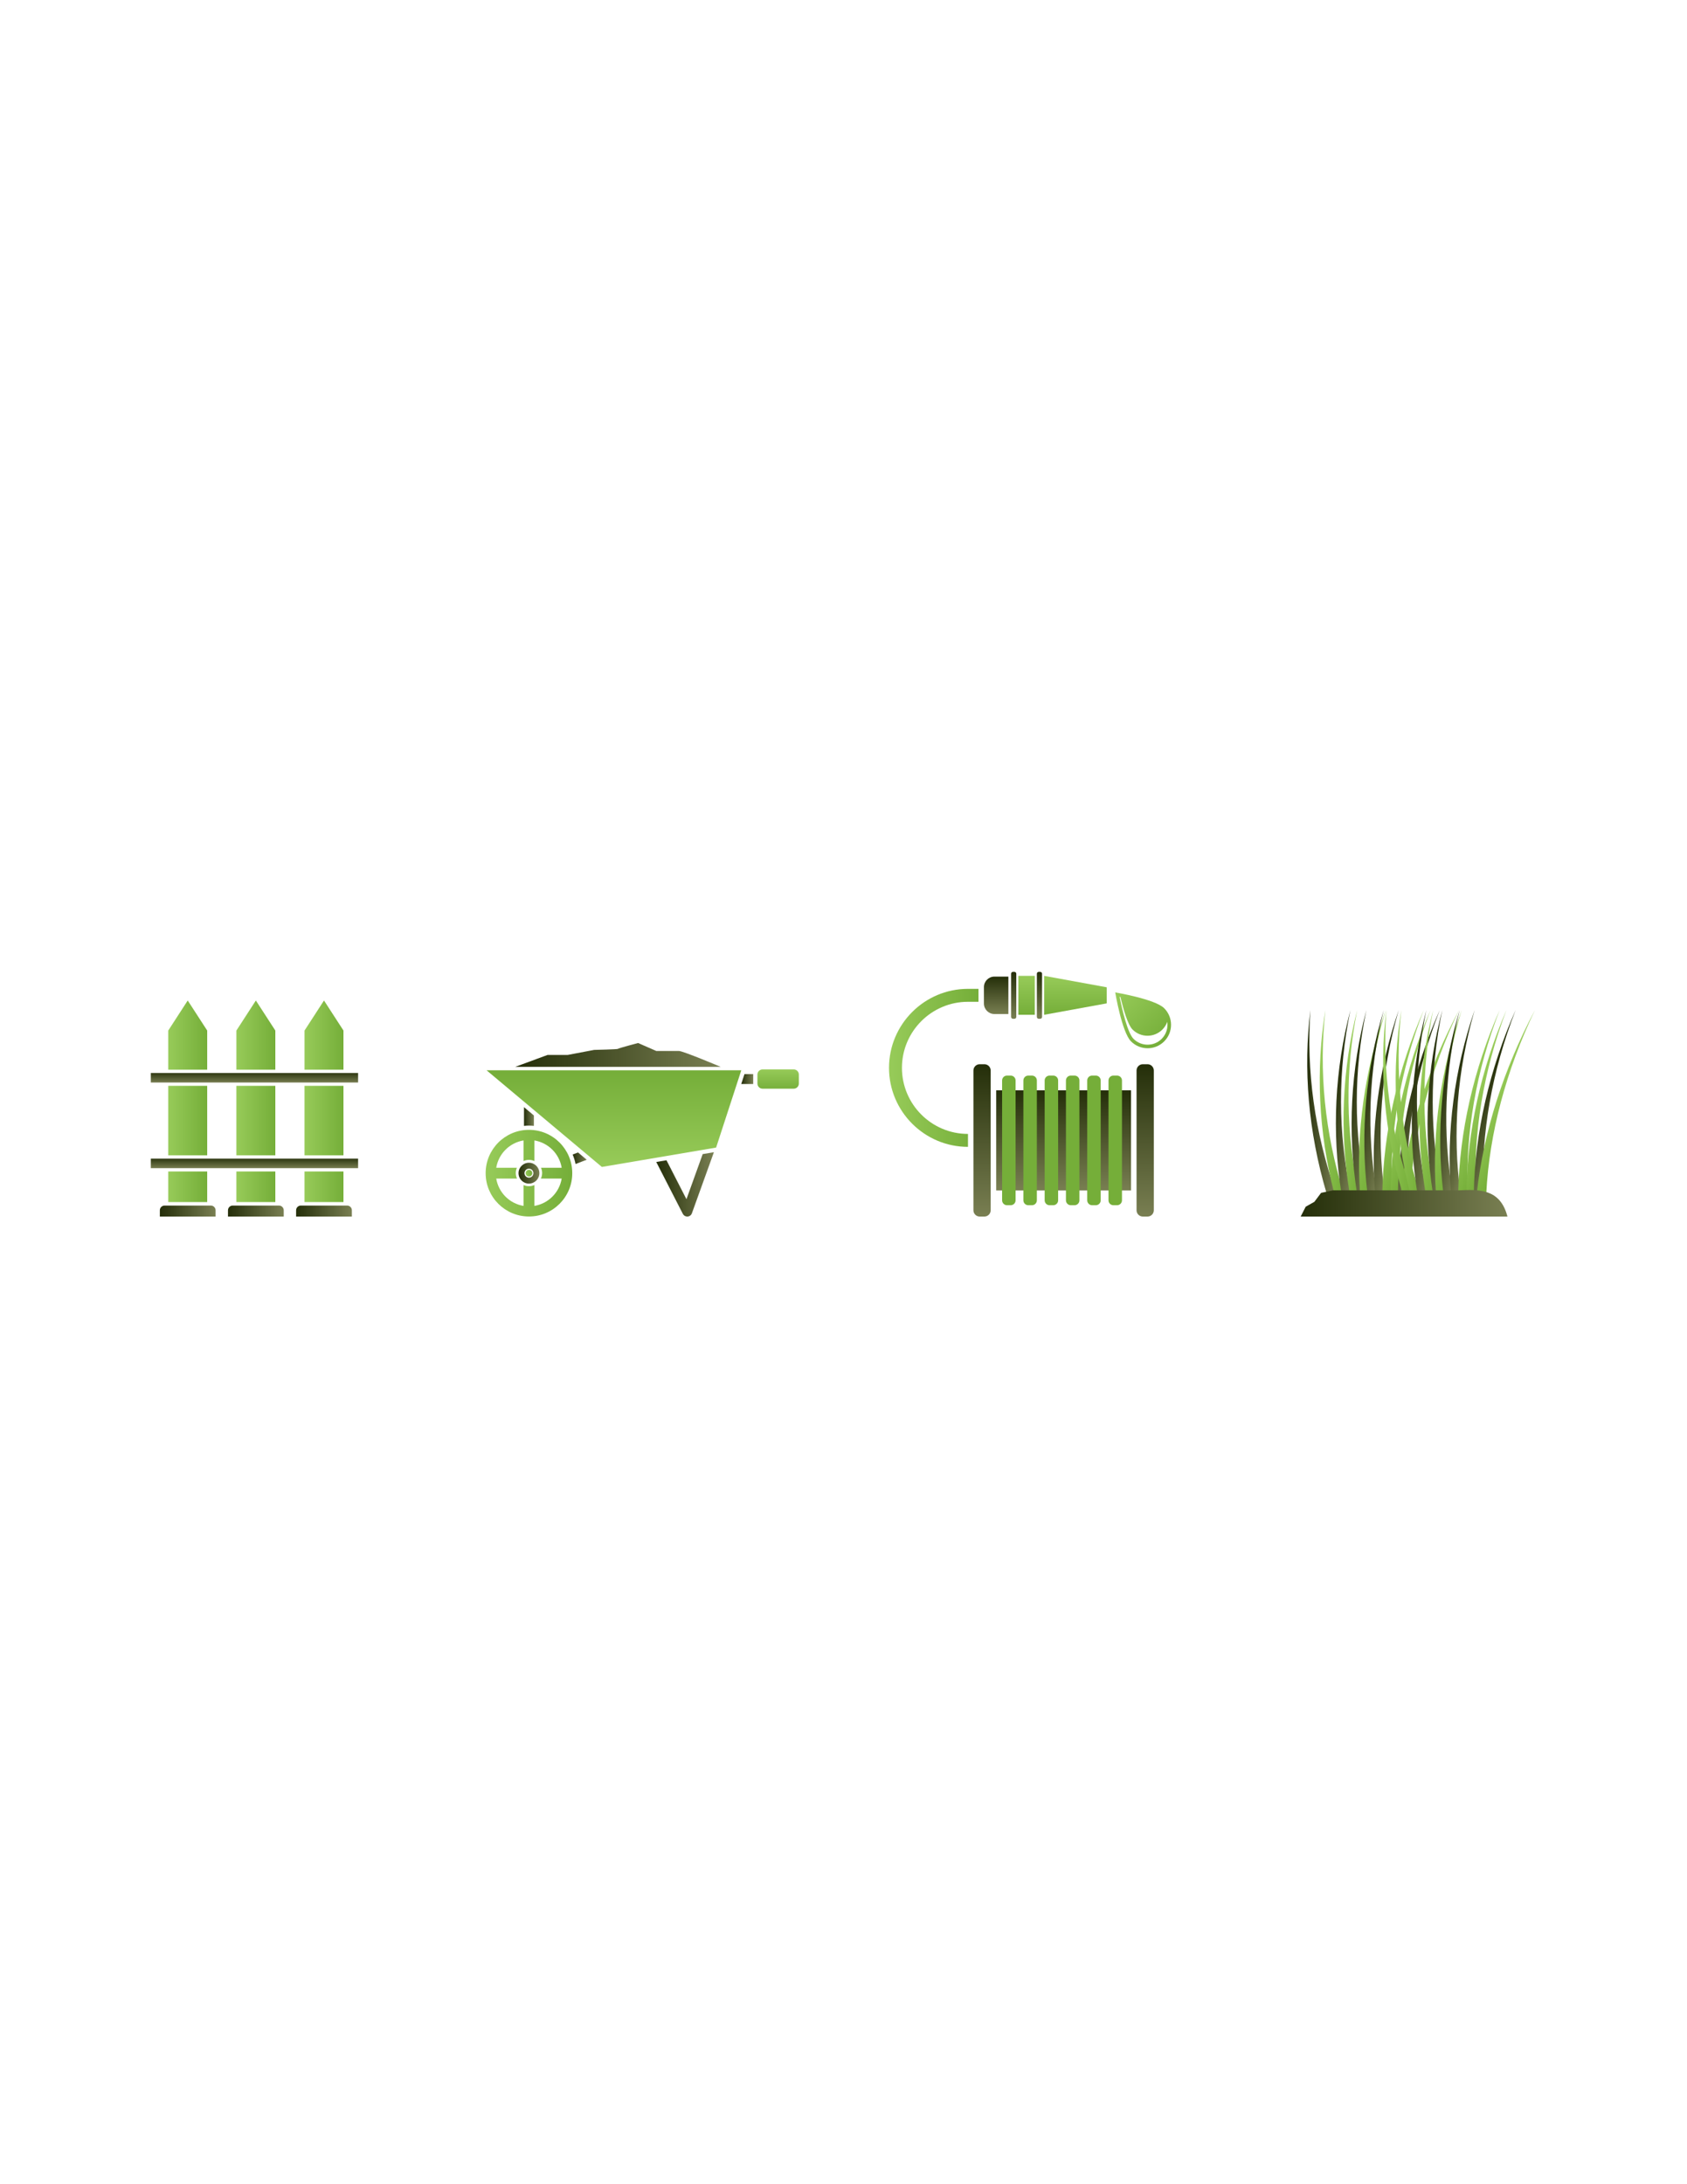 <?xml version="1.0" encoding="utf-8"?>
<!-- Generator: Adobe Illustrator 16.0.0, SVG Export Plug-In . SVG Version: 6.00 Build 0)  -->
<!DOCTYPE svg PUBLIC "-//W3C//DTD SVG 1.1//EN" "http://www.w3.org/Graphics/SVG/1.1/DTD/svg11.dtd">
<svg version="1.1" id="Layer_1" xmlns="http://www.w3.org/2000/svg" xmlns:xlink="http://www.w3.org/1999/xlink" x="0px" y="0px"
	 width="612px" height="792px" viewBox="0 0 612 792" enable-background="new 0 0 612 792" xml:space="preserve">
<g>
	<g>
		
			<linearGradient id="SVGID_1_" gradientUnits="userSpaceOnUse" x1="460.866" y1="399.393" x2="473.603" y2="399.393" gradientTransform="matrix(1 0 -0.046 1 30.878 0)">
			<stop  offset="0" style="stop-color:#242E09"/>
			<stop  offset="1" style="stop-color:#797F52"/>
		</linearGradient>
		<path fill="url(#SVGID_1_)" d="M484.629,432.537c-7.612-21.502-10.835-44.246-9.225-66.288c-2.7,21.425-0.75,44.155,5.797,66.288
			H484.629z"/>
		
			<linearGradient id="SVGID_2_" gradientUnits="userSpaceOnUse" x1="452.387" y1="399.393" x2="465.465" y2="399.393" gradientTransform="matrix(1 0 -0.092 1 61.774 0)">
			<stop  offset="0" style="stop-color:#97CB59"/>
			<stop  offset="1" style="stop-color:#75AE39"/>
		</linearGradient>
		<path fill="url(#SVGID_2_)" d="M487.402,432.537c-6.752-21.502-9.064-44.246-6.574-66.288
			c-3.556,21.425-2.514,44.155,3.148,66.288H487.402z"/>
		
			<linearGradient id="SVGID_3_" gradientUnits="userSpaceOnUse" x1="426.435" y1="399.393" x2="440.361" y2="399.393" gradientTransform="matrix(1 0 -0.204 1 138.006 0)">
			<stop  offset="0" style="stop-color:#242E09"/>
			<stop  offset="1" style="stop-color:#797F52"/>
		</linearGradient>
		<path fill="url(#SVGID_3_)" d="M490.044,432.537c-4.665-21.502-4.768-44.246-0.138-66.288
			c-5.637,21.425-6.801,44.155-3.291,66.288H490.044z"/>
		
			<linearGradient id="SVGID_4_" gradientUnits="userSpaceOnUse" x1="432.111" y1="399.393" x2="445.975" y2="399.393" gradientTransform="matrix(1 0 -0.195 1 131.562 0)">
			<stop  offset="0" style="stop-color:#97CB59"/>
			<stop  offset="1" style="stop-color:#75AE39"/>
		</linearGradient>
		<path fill="url(#SVGID_4_)" d="M493.019,432.537c-4.83-21.502-5.109-44.246-0.648-66.288c-5.47,21.425-6.461,44.155-2.78,66.288
			H493.019z"/>
		
			<linearGradient id="SVGID_5_" gradientUnits="userSpaceOnUse" x1="431.628" y1="399.393" x2="445.576" y2="399.393" gradientTransform="matrix(1 0 -0.207 1 139.566 0)">
			<stop  offset="0" style="stop-color:#242E09"/>
			<stop  offset="1" style="stop-color:#797F52"/>
		</linearGradient>
		<path fill="url(#SVGID_5_)" d="M495.693,432.537c-4.617-21.502-4.671-44.246,0.01-66.288c-5.684,21.425-6.899,44.155-3.438,66.288
			H495.693z"/>
		
			<linearGradient id="SVGID_6_" gradientUnits="userSpaceOnUse" x1="407.045" y1="399.393" x2="421.805" y2="399.393" gradientTransform="matrix(1 0 -0.31 1 208.951 0)">
			<stop  offset="0" style="stop-color:#97CB59"/>
			<stop  offset="1" style="stop-color:#75AE39"/>
		</linearGradient>
		<path fill="url(#SVGID_6_)" d="M496.799,432.537c-2.701-21.502-0.729-44.246,5.914-66.288
			c-7.591,21.425-10.833,44.155-9.342,66.288H496.799z"/>
		<g>
			
				<linearGradient id="SVGID_7_" gradientUnits="userSpaceOnUse" x1="424.573" y1="399.393" x2="438.861" y2="399.393" gradientTransform="matrix(1 0 -0.25 1 168.931 0)">
				<stop  offset="0" style="stop-color:#242E09"/>
				<stop  offset="1" style="stop-color:#797F52"/>
			</linearGradient>
			<path fill="url(#SVGID_7_)" d="M499.485,432.537c-3.806-21.502-3-44.246,2.511-66.288c-6.492,21.425-8.565,44.155-5.939,66.288
				H499.485z"/>
			
				<linearGradient id="SVGID_8_" gradientUnits="userSpaceOnUse" x1="416.065" y1="399.393" x2="430.723" y2="399.393" gradientTransform="matrix(1 0 -0.297 1 199.827 0)">
				<stop  offset="0" style="stop-color:#242E09"/>
				<stop  offset="1" style="stop-color:#797F52"/>
			</linearGradient>
			<path fill="url(#SVGID_8_)" d="M502.26,432.537c-2.945-21.502-1.231-44.246,5.16-66.288c-7.348,21.425-10.33,44.155-8.588,66.288
				H502.26z"/>
			
				<linearGradient id="SVGID_9_" gradientUnits="userSpaceOnUse" x1="390.869" y1="399.393" x2="406.441" y2="399.393" gradientTransform="matrix(1 0 -0.409 1 275.281 0)">
				<stop  offset="0" style="stop-color:#97CB59"/>
				<stop  offset="1" style="stop-color:#75AE39"/>
			</linearGradient>
			<path fill="url(#SVGID_9_)" d="M504.901,432.537c-0.859-21.502,3.065-44.246,11.597-66.288
				c-9.429,21.425-14.616,44.155-15.024,66.288H504.901z"/>
			
				<linearGradient id="SVGID_10_" gradientUnits="userSpaceOnUse" x1="395.734" y1="399.393" x2="411.232" y2="399.393" gradientTransform="matrix(1 0 -0.4 1 269.615 0)">
				<stop  offset="0" style="stop-color:#97CB59"/>
				<stop  offset="1" style="stop-color:#75AE39"/>
			</linearGradient>
			<path fill="url(#SVGID_10_)" d="M507.876,432.537c-1.023-21.502,2.725-44.246,11.087-66.288
				c-9.263,21.425-14.278,44.155-14.516,66.288H507.876z"/>
			
				<linearGradient id="SVGID_11_" gradientUnits="userSpaceOnUse" x1="395.245" y1="399.393" x2="410.834" y2="399.393" gradientTransform="matrix(1 0 -0.411 1 277.619 0)">
				<stop  offset="0" style="stop-color:#242E09"/>
				<stop  offset="1" style="stop-color:#797F52"/>
			</linearGradient>
			<path fill="url(#SVGID_11_)" d="M510.55,432.537c-0.811-21.502,3.164-44.246,11.745-66.288
				c-9.477,21.425-14.717,44.155-15.173,66.288H510.55z"/>
			
				<linearGradient id="SVGID_12_" gradientUnits="userSpaceOnUse" x1="370.604" y1="399.393" x2="387.06" y2="399.393" gradientTransform="matrix(1 0 -0.514 1 347.004 0)">
				<stop  offset="0" style="stop-color:#97CB59"/>
				<stop  offset="1" style="stop-color:#75AE39"/>
			</linearGradient>
			<path fill="url(#SVGID_12_)" d="M511.655,432.537c1.106-21.502,7.105-44.246,17.649-66.288
				c-11.383,21.425-18.649,44.155-21.077,66.288H511.655z"/>
		</g>
		
			<linearGradient id="SVGID_13_" gradientUnits="userSpaceOnUse" x1="488.406" y1="399.393" x2="501.141" y2="399.393" gradientTransform="matrix(1 0 -0.046 1 30.878 0)">
			<stop  offset="0" style="stop-color:#97CB59"/>
			<stop  offset="1" style="stop-color:#75AE39"/>
		</linearGradient>
		<path fill="url(#SVGID_13_)" d="M512.166,432.537c-7.612-21.502-10.833-44.246-9.224-66.288
			c-2.697,21.425-0.749,44.155,5.797,66.288H512.166z"/>
		
			<linearGradient id="SVGID_14_" gradientUnits="userSpaceOnUse" x1="479.926" y1="399.393" x2="493.005" y2="399.393" gradientTransform="matrix(1 0 -0.092 1 61.774 0)">
			<stop  offset="0" style="stop-color:#97CB59"/>
			<stop  offset="1" style="stop-color:#75AE39"/>
		</linearGradient>
		<path fill="url(#SVGID_14_)" d="M514.942,432.537c-6.754-21.502-9.065-44.246-6.575-66.288
			c-3.556,21.425-2.513,44.155,3.147,66.288H514.942z"/>
		
			<linearGradient id="SVGID_15_" gradientUnits="userSpaceOnUse" x1="453.975" y1="399.393" x2="467.9" y2="399.393" gradientTransform="matrix(1 0 -0.204 1 138.006 0)">
			<stop  offset="0" style="stop-color:#242E09"/>
			<stop  offset="1" style="stop-color:#797F52"/>
		</linearGradient>
		<path fill="url(#SVGID_15_)" d="M517.583,432.537c-4.664-21.502-4.769-44.246-0.139-66.288
			c-5.635,21.425-6.801,44.155-3.289,66.288H517.583z"/>
		
			<linearGradient id="SVGID_16_" gradientUnits="userSpaceOnUse" x1="459.651" y1="399.393" x2="473.513" y2="399.393" gradientTransform="matrix(1 0 -0.195 1 131.562 0)">
			<stop  offset="0" style="stop-color:#97CB59"/>
			<stop  offset="1" style="stop-color:#75AE39"/>
		</linearGradient>
		<path fill="url(#SVGID_16_)" d="M520.557,432.537c-4.83-21.502-5.108-44.246-0.646-66.288c-5.471,21.425-6.462,44.155-2.78,66.288
			H520.557z"/>
		
			<linearGradient id="SVGID_17_" gradientUnits="userSpaceOnUse" x1="459.167" y1="399.393" x2="473.115" y2="399.393" gradientTransform="matrix(1 0 -0.207 1 139.566 0)">
			<stop  offset="0" style="stop-color:#242E09"/>
			<stop  offset="1" style="stop-color:#797F52"/>
		</linearGradient>
		<path fill="url(#SVGID_17_)" d="M523.232,432.537c-4.616-21.502-4.671-44.246,0.01-66.288c-5.684,21.425-6.9,44.155-3.438,66.288
			H523.232z"/>
		
			<linearGradient id="SVGID_18_" gradientUnits="userSpaceOnUse" x1="434.584" y1="399.393" x2="449.344" y2="399.393" gradientTransform="matrix(1 0 -0.31 1 208.951 0)">
			<stop  offset="0" style="stop-color:#97CB59"/>
			<stop  offset="1" style="stop-color:#75AE39"/>
		</linearGradient>
		<path fill="url(#SVGID_18_)" d="M524.338,432.537c-2.701-21.502-0.729-44.246,5.914-66.288
			c-7.591,21.425-10.832,44.155-9.341,66.288H524.338z"/>
		<g>
			
				<linearGradient id="SVGID_19_" gradientUnits="userSpaceOnUse" x1="452.112" y1="399.393" x2="466.4" y2="399.393" gradientTransform="matrix(1 0 -0.25 1 168.931 0)">
				<stop  offset="0" style="stop-color:#242E09"/>
				<stop  offset="1" style="stop-color:#797F52"/>
			</linearGradient>
			<path fill="url(#SVGID_19_)" d="M527.024,432.537c-3.806-21.502-3.001-44.246,2.511-66.288
				c-6.49,21.425-8.564,44.155-5.938,66.288H527.024z"/>
			
				<linearGradient id="SVGID_20_" gradientUnits="userSpaceOnUse" x1="443.604" y1="399.393" x2="458.262" y2="399.393" gradientTransform="matrix(1 0 -0.297 1 199.827 0)">
				<stop  offset="0" style="stop-color:#242E09"/>
				<stop  offset="1" style="stop-color:#797F52"/>
			</linearGradient>
			<path fill="url(#SVGID_20_)" d="M529.799,432.537c-2.945-21.502-1.231-44.246,5.16-66.288
				c-7.348,21.425-10.33,44.155-8.587,66.288H529.799z"/>
			
				<linearGradient id="SVGID_21_" gradientUnits="userSpaceOnUse" x1="418.408" y1="399.393" x2="433.981" y2="399.393" gradientTransform="matrix(1 0 -0.409 1 275.281 0)">
				<stop  offset="0" style="stop-color:#97CB59"/>
				<stop  offset="1" style="stop-color:#75AE39"/>
			</linearGradient>
			<path fill="url(#SVGID_21_)" d="M532.441,432.537c-0.86-21.502,3.064-44.246,11.596-66.288
				c-9.428,21.425-14.618,44.155-15.024,66.288H532.441z"/>
			
				<linearGradient id="SVGID_22_" gradientUnits="userSpaceOnUse" x1="423.275" y1="399.393" x2="438.769" y2="399.393" gradientTransform="matrix(1 0 -0.4 1 269.615 0)">
				<stop  offset="0" style="stop-color:#97CB59"/>
				<stop  offset="1" style="stop-color:#75AE39"/>
			</linearGradient>
			<path fill="url(#SVGID_22_)" d="M535.414,432.537c-1.022-21.502,2.725-44.246,11.089-66.288
				c-9.264,21.425-14.279,44.155-14.516,66.288H535.414z"/>
			
				<linearGradient id="SVGID_23_" gradientUnits="userSpaceOnUse" x1="422.784" y1="399.393" x2="438.373" y2="399.393" gradientTransform="matrix(1 0 -0.411 1 277.619 0)">
				<stop  offset="0" style="stop-color:#242E09"/>
				<stop  offset="1" style="stop-color:#797F52"/>
			</linearGradient>
			<path fill="url(#SVGID_23_)" d="M538.089,432.537c-0.811-21.502,3.163-44.246,11.746-66.288
				c-9.477,21.425-14.718,44.155-15.174,66.288H538.089z"/>
			
				<linearGradient id="SVGID_24_" gradientUnits="userSpaceOnUse" x1="398.144" y1="399.393" x2="414.602" y2="399.393" gradientTransform="matrix(1 0 -0.514 1 347.004 0)">
				<stop  offset="0" style="stop-color:#97CB59"/>
				<stop  offset="1" style="stop-color:#75AE39"/>
			</linearGradient>
			<path fill="url(#SVGID_24_)" d="M539.195,432.537c1.104-21.502,7.104-44.246,17.649-66.288
				c-11.385,21.425-18.649,44.155-21.076,66.288H539.195z"/>
		</g>
		<linearGradient id="SVGID_25_" gradientUnits="userSpaceOnUse" x1="471.852" y1="436.317" x2="546.862" y2="436.317">
			<stop  offset="0" style="stop-color:#242E09"/>
			<stop  offset="1" style="stop-color:#797F52"/>
		</linearGradient>
		<path fill="url(#SVGID_25_)" d="M471.852,441.131l1.82-3.568l3.153-1.783l2.434-3.242l4.307-0.922c0,0,25.71,0,43.385,0
			c0.842,0,1.666,0,2.458,0c6.918-0.297,14.82-0.741,17.454,9.514c-5.597,0-11.525,0-16.995,0c-0.783,0-1.586,0-2.4,0
			c-11.064,0-24.55,0-35.757,0c-0.746,0-1.482,0-2.208,0c-5.559,0-11.486,0-17.02,0.002
			C471.852,441.131,473.562,441.131,471.852,441.131z"/>
	</g>
	<g>
		<linearGradient id="SVGID_26_" gradientUnits="userSpaceOnUse" x1="176.179" y1="425.397" x2="207.601" y2="425.397">
			<stop  offset="0" style="stop-color:#97CB59"/>
			<stop  offset="1" style="stop-color:#75AE39"/>
		</linearGradient>
		<path fill="url(#SVGID_26_)" d="M191.89,409.687c-8.677,0-15.71,7.033-15.71,15.71c0,8.678,7.034,15.711,15.71,15.711
			c8.677,0,15.711-7.033,15.711-15.711C207.601,416.72,200.567,409.687,191.89,409.687z M193.854,437.266v-7.566
			c-0.6,0.271-1.263,0.425-1.965,0.425c-0.701,0-1.364-0.154-1.964-0.425v7.566c-5.071-0.833-9.072-4.833-9.905-9.906h7.541
			c-0.286-0.613-0.45-1.293-0.45-2.015c0-0.681,0.144-1.327,0.4-1.911h-7.491c0.833-5.072,4.834-9.074,9.905-9.908v7.465
			c0.6-0.27,1.263-0.424,1.964-0.424c0.702,0,1.365,0.154,1.965,0.424v-7.465c5.07,0.834,9.072,4.836,9.905,9.908h-7.491
			c0.256,0.584,0.401,1.23,0.401,1.911c0,0.722-0.165,1.401-0.45,2.015h7.54C202.926,432.433,198.925,436.433,193.854,437.266z"/>
		<linearGradient id="SVGID_27_" gradientUnits="userSpaceOnUse" x1="188.109" y1="425.397" x2="195.672" y2="425.397">
			<stop  offset="0" style="stop-color:#242E09"/>
			<stop  offset="1" style="stop-color:#797F52"/>
		</linearGradient>
		<path fill="url(#SVGID_27_)" d="M191.89,421.615c-2.088,0-3.781,1.693-3.781,3.781s1.693,3.781,3.781,3.781
			c2.089,0,3.782-1.693,3.782-3.781S193.979,421.615,191.89,421.615z M191.89,427.018c-0.896,0-1.621-0.727-1.621-1.621
			c0-0.896,0.725-1.622,1.621-1.622s1.622,0.726,1.622,1.622C193.511,426.291,192.785,427.018,191.89,427.018z"/>
		<linearGradient id="SVGID_28_" gradientUnits="userSpaceOnUse" x1="190.69" y1="425.396" x2="193.09" y2="425.396">
			<stop  offset="0" style="stop-color:#97CB59"/>
			<stop  offset="1" style="stop-color:#75AE39"/>
		</linearGradient>
		<circle fill="url(#SVGID_28_)" cx="191.89" cy="425.396" r="1.2"/>
		<linearGradient id="SVGID_29_" gradientUnits="userSpaceOnUse" x1="282.288" y1="387.611" x2="282.288" y2="395.352">
			<stop  offset="0" style="stop-color:#97CB59"/>
			<stop  offset="1" style="stop-color:#75AE39"/>
		</linearGradient>
		<path fill="url(#SVGID_29_)" d="M289.8,392.906c0,1.021-0.828,1.852-1.851,1.852h-11.321c-1.023,0-1.853-0.83-1.853-1.852v-3.277
			c0-1.021,0.83-1.854,1.853-1.854h11.321c1.023,0,1.851,0.832,1.851,1.854V392.906z"/>
		<linearGradient id="SVGID_30_" gradientUnits="userSpaceOnUse" x1="268.905" y1="391.268" x2="273.265" y2="391.268">
			<stop  offset="0" style="stop-color:#242E09"/>
			<stop  offset="1" style="stop-color:#797F52"/>
		</linearGradient>
		<path fill="url(#SVGID_30_)" d="M273.249,392.906v-3.277c0-0.053,0.014-0.104,0.016-0.155h-3.188l-1.171,3.589h4.359
			C273.263,393.012,273.249,392.959,273.249,392.906z"/>
		<linearGradient id="SVGID_31_" gradientUnits="userSpaceOnUse" x1="238.074" y1="429.464" x2="258.985" y2="429.464">
			<stop  offset="0" style="stop-color:#242E09"/>
			<stop  offset="1" style="stop-color:#797F52"/>
		</linearGradient>
		<path fill="url(#SVGID_31_)" d="M254.92,418.486l-5.893,16.355l-7.242-14.129l-3.711,0.629l9.645,18.812
			c0.309,0.602,0.927,0.977,1.597,0.977c0.039,0,0.077-0.002,0.116-0.004c0.713-0.045,1.332-0.51,1.573-1.184l7.98-22.146
			L254.92,418.486z"/>
		<g>
			<linearGradient id="SVGID_32_" gradientUnits="userSpaceOnUse" x1="190.095" y1="404.857" x2="193.685" y2="404.857">
				<stop  offset="0" style="stop-color:#242E09"/>
				<stop  offset="1" style="stop-color:#797F52"/>
			</linearGradient>
			<path fill="url(#SVGID_32_)" d="M191.89,408.158c0.606,0,1.205,0.033,1.795,0.095v-3.783l-3.589-3.008v6.791
				C190.686,408.191,191.284,408.158,191.89,408.158z"/>
			<linearGradient id="SVGID_33_" gradientUnits="userSpaceOnUse" x1="207.745" y1="419.979" x2="212.849" y2="419.979">
				<stop  offset="0" style="stop-color:#242E09"/>
				<stop  offset="1" style="stop-color:#797F52"/>
			</linearGradient>
			<path fill="url(#SVGID_33_)" d="M209.698,417.889l-1.954,0.747c0.467,1.089,0.823,2.241,1.059,3.435l4.046-1.538L209.698,417.889
				z"/>
		</g>
		<linearGradient id="SVGID_34_" gradientUnits="userSpaceOnUse" x1="222.717" y1="422.943" x2="222.717" y2="388.57">
			<stop  offset="0" style="stop-color:#97CB59"/>
			<stop  offset="1" style="stop-color:#75AE39"/>
		</linearGradient>
		<polygon fill="url(#SVGID_34_)" points="259.786,416.115 218.34,423.139 176.512,388.088 268.922,388.088 		"/>
		<linearGradient id="SVGID_35_" gradientUnits="userSpaceOnUse" x1="186.932" y1="382.522" x2="261.436" y2="382.522">
			<stop  offset="0" style="stop-color:#242E09"/>
			<stop  offset="1" style="stop-color:#797F52"/>
		</linearGradient>
		<path fill="url(#SVGID_35_)" d="M186.932,386.842h74.504c0,0-13.634-5.76-15.17-5.76s-8.192,0-8.192,0l-6.594-2.879
			c0,0-7.296,1.918-7.296,2.112c0,0.192-8.641,0.384-8.641,0.384l-9.601,1.825h-7.298L186.932,386.842z"/>
	</g>
	<g>
		
			<linearGradient id="SVGID_36_" gradientUnits="userSpaceOnUse" x1="127.793" y1="685.752" x2="141.909" y2="685.752" gradientTransform="matrix(0 1 -1 0 1075.895 226.057)">
			<stop  offset="0" style="stop-color:#97CB59"/>
			<stop  offset="1" style="stop-color:#75AE39"/>
		</linearGradient>
		<polygon fill="url(#SVGID_36_)" points="401.499,363.824 401.499,362.137 401.498,359.678 401.498,357.995 378.785,353.85 
			378.785,359.678 378.785,362.137 378.785,367.966 		"/>
		
			<linearGradient id="SVGID_37_" gradientUnits="userSpaceOnUse" x1="126.334" y1="698.804" x2="143.37" y2="698.804" gradientTransform="matrix(0 1 -1 0 1075.895 226.057)">
			<stop  offset="0" style="stop-color:#242E09"/>
			<stop  offset="1" style="stop-color:#797F52"/>
		</linearGradient>
		<path fill="url(#SVGID_37_)" d="M376.849,369.427c-0.39,0-0.702-0.315-0.702-0.702v-15.63c0-0.39,0.312-0.704,0.703-0.704h0.482
			c0.388,0,0.703,0.314,0.703,0.704v15.63c0,0.387-0.315,0.702-0.702,0.702H376.849z"/>
		
			<linearGradient id="SVGID_38_" gradientUnits="userSpaceOnUse" x1="126.334" y1="708.152" x2="143.37" y2="708.152" gradientTransform="matrix(0 1 -1 0 1075.895 226.057)">
			<stop  offset="0" style="stop-color:#242E09"/>
			<stop  offset="1" style="stop-color:#797F52"/>
		</linearGradient>
		<path fill="url(#SVGID_38_)" d="M367.5,369.427c-0.389,0-0.702-0.315-0.702-0.703v-15.632c0-0.387,0.313-0.701,0.702-0.701h0.482
			c0.389,0,0.703,0.314,0.703,0.704v15.63c0,0.387-0.314,0.702-0.703,0.702H367.5z"/>
		
			<linearGradient id="SVGID_39_" gradientUnits="userSpaceOnUse" x1="127.793" y1="703.479" x2="141.909" y2="703.479" gradientTransform="matrix(0 1 -1 0 1075.895 226.057)">
			<stop  offset="0" style="stop-color:#97CB59"/>
			<stop  offset="1" style="stop-color:#75AE39"/>
		</linearGradient>
		<rect x="369.436" y="353.85" fill="url(#SVGID_39_)" width="5.961" height="14.116"/>
		
			<linearGradient id="SVGID_40_" gradientUnits="userSpaceOnUse" x1="128.065" y1="714.515" x2="141.639" y2="714.515" gradientTransform="matrix(0 1 -1 0 1075.895 226.057)">
			<stop  offset="0" style="stop-color:#242E09"/>
			<stop  offset="1" style="stop-color:#797F52"/>
		</linearGradient>
		<path fill="url(#SVGID_40_)" d="M365.815,354.121h-5.069c-2.1,0-3.802,1.703-3.802,3.803v5.969c0,2.1,1.702,3.803,3.802,3.803
			h5.069V354.121z"/>
		<g>
			<linearGradient id="SVGID_41_" gradientUnits="userSpaceOnUse" x1="356.261" y1="385.894" x2="356.261" y2="441.131">
				<stop  offset="0" style="stop-color:#242E09"/>
				<stop  offset="1" style="stop-color:#797F52"/>
			</linearGradient>
			<path fill="url(#SVGID_41_)" d="M359.39,438.857c0,1.258-1.019,2.273-2.275,2.273h-1.709c-1.256,0-2.273-1.016-2.273-2.273
				V388.17c0-1.258,1.018-2.275,2.273-2.275h1.709c1.257,0,2.275,1.018,2.275,2.275V438.857z"/>
			<linearGradient id="SVGID_42_" gradientUnits="userSpaceOnUse" x1="415.44" y1="385.894" x2="415.44" y2="441.131">
				<stop  offset="0" style="stop-color:#242E09"/>
				<stop  offset="1" style="stop-color:#797F52"/>
			</linearGradient>
			<path fill="url(#SVGID_42_)" d="M418.569,438.857c0,1.258-1.019,2.273-2.273,2.273h-1.711c-1.256,0-2.274-1.016-2.274-2.273
				V388.17c0-1.258,1.019-2.275,2.274-2.275h1.711c1.255,0,2.273,1.018,2.273,2.275V438.857z"/>
		</g>
		<linearGradient id="SVGID_43_" gradientUnits="userSpaceOnUse" x1="385.852" y1="395.359" x2="385.852" y2="431.668">
			<stop  offset="0" style="stop-color:#242E09"/>
			<stop  offset="1" style="stop-color:#797F52"/>
		</linearGradient>
		<rect x="361.393" y="395.359" fill="url(#SVGID_43_)" width="48.917" height="36.309"/>
		<g>
			<linearGradient id="SVGID_44_" gradientUnits="userSpaceOnUse" x1="344.274" y1="413.514" x2="344.521" y2="413.514">
				<stop  offset="0" style="stop-color:#97CB59"/>
				<stop  offset="1" style="stop-color:#75AE39"/>
			</linearGradient>
			<path fill="url(#SVGID_44_)" d="M368.425,435.245c0,0.979-0.794,1.774-1.775,1.774h-1.337c-0.98,0-1.776-0.795-1.776-1.774
				v-43.462c0-0.981,0.796-1.775,1.776-1.775h1.337c0.981,0,1.775,0.794,1.775,1.775V435.245z"/>
			<linearGradient id="SVGID_45_" gradientUnits="userSpaceOnUse" x1="344.271" y1="413.514" x2="344.517" y2="413.514">
				<stop  offset="0" style="stop-color:#97CB59"/>
				<stop  offset="1" style="stop-color:#75AE39"/>
			</linearGradient>
			<path fill="url(#SVGID_45_)" d="M376.145,435.245c0,0.979-0.795,1.774-1.776,1.774h-1.337c-0.98,0-1.776-0.795-1.776-1.774
				v-43.462c0-0.981,0.796-1.775,1.776-1.775h1.337c0.981,0,1.776,0.794,1.776,1.775V435.245z"/>
			<linearGradient id="SVGID_46_" gradientUnits="userSpaceOnUse" x1="344.272" y1="413.514" x2="344.519" y2="413.514">
				<stop  offset="0" style="stop-color:#97CB59"/>
				<stop  offset="1" style="stop-color:#75AE39"/>
			</linearGradient>
			<path fill="url(#SVGID_46_)" d="M383.864,435.245c0,0.979-0.795,1.774-1.776,1.774h-1.337c-0.98,0-1.776-0.795-1.776-1.774
				v-43.462c0-0.981,0.796-1.775,1.776-1.775h1.337c0.981,0,1.776,0.794,1.776,1.775V435.245z"/>
			<linearGradient id="SVGID_47_" gradientUnits="userSpaceOnUse" x1="344.273" y1="413.514" x2="344.52" y2="413.514">
				<stop  offset="0" style="stop-color:#97CB59"/>
				<stop  offset="1" style="stop-color:#75AE39"/>
			</linearGradient>
			<path fill="url(#SVGID_47_)" d="M391.584,435.245c0,0.979-0.795,1.774-1.776,1.774h-1.336c-0.983,0-1.777-0.795-1.777-1.774
				v-43.462c0-0.981,0.794-1.775,1.777-1.775h1.336c0.981,0,1.776,0.794,1.776,1.775V435.245z"/>
			<linearGradient id="SVGID_48_" gradientUnits="userSpaceOnUse" x1="344.264" y1="413.514" x2="344.51" y2="413.514">
				<stop  offset="0" style="stop-color:#97CB59"/>
				<stop  offset="1" style="stop-color:#75AE39"/>
			</linearGradient>
			<path fill="url(#SVGID_48_)" d="M399.304,435.245c0,0.979-0.795,1.774-1.778,1.774h-1.336c-0.981,0-1.776-0.795-1.776-1.774
				v-43.462c0-0.981,0.795-1.775,1.776-1.775h1.336c0.983,0,1.778,0.794,1.778,1.775V435.245z"/>
			<linearGradient id="SVGID_49_" gradientUnits="userSpaceOnUse" x1="344.263" y1="413.514" x2="344.509" y2="413.514">
				<stop  offset="0" style="stop-color:#97CB59"/>
				<stop  offset="1" style="stop-color:#75AE39"/>
			</linearGradient>
			<path fill="url(#SVGID_49_)" d="M407.023,435.245c0,0.979-0.797,1.774-1.777,1.774h-1.337c-0.981,0-1.776-0.795-1.776-1.774
				v-43.462c0-0.981,0.795-1.775,1.776-1.775h1.337c0.98,0,1.777,0.794,1.777,1.775V435.245z"/>
		</g>
		<g>
			<linearGradient id="SVGID_50_" gradientUnits="userSpaceOnUse" x1="322.511" y1="387.211" x2="354.97" y2="387.211">
				<stop  offset="0" style="stop-color:#97CB59"/>
				<stop  offset="1" style="stop-color:#75AE39"/>
			</linearGradient>
			<path fill="url(#SVGID_50_)" d="M351.157,415.857c-15.795,0-28.646-12.85-28.646-28.646s12.852-28.646,28.646-28.646h3.812v4.688
				h-3.812c-13.211,0-23.958,10.746-23.958,23.959c0,13.21,10.747,23.958,23.958,23.958V415.857z"/>
		</g>
		
			<linearGradient id="SVGID_51_" gradientUnits="userSpaceOnUse" x1="578.658" y1="357.091" x2="578.658" y2="382.202" gradientTransform="matrix(0.707 -0.707 0.707 0.707 -257.09 516.523)">
			<stop  offset="0" style="stop-color:#97CB59"/>
			<stop  offset="1" style="stop-color:#75AE39"/>
		</linearGradient>
		<path fill="url(#SVGID_51_)" d="M404.578,359.854c0,0,2.406,14.434,5.728,17.756c3.321,3.32,8.707,3.32,12.029,0
			c3.32-3.322,3.32-8.706,0-12.027C419.013,362.262,404.578,359.854,404.578,359.854z M421.423,376.699
			c-2.814,2.812-7.392,2.812-10.205,0c-2.166-2.167-4.14-10.546-5.042-15.248c0.095,0.019,0.192,0.039,0.288,0.057
			c1.099,4.695,2.7,10.107,4.419,11.826c2.974,2.975,7.815,2.975,10.792,0c0.819-0.82,1.411-1.781,1.778-2.805
			C423.776,372.713,423.101,375.02,421.423,376.699z"/>
	</g>
	<g>
		<linearGradient id="SVGID_52_" gradientUnits="userSpaceOnUse" x1="57.988" y1="439.137" x2="78.213" y2="439.137">
			<stop  offset="0" style="stop-color:#242E09"/>
			<stop  offset="1" style="stop-color:#797F52"/>
		</linearGradient>
		<path fill="url(#SVGID_52_)" d="M78.213,441.131v-2.266c0-0.951-0.77-1.723-1.72-1.723H59.708c-0.95,0-1.72,0.771-1.72,1.723
			v2.266H78.213z"/>
		<linearGradient id="SVGID_53_" gradientUnits="userSpaceOnUse" x1="82.705" y1="439.137" x2="102.931" y2="439.137">
			<stop  offset="0" style="stop-color:#242E09"/>
			<stop  offset="1" style="stop-color:#797F52"/>
		</linearGradient>
		<path fill="url(#SVGID_53_)" d="M102.931,441.131v-2.266c0-0.951-0.77-1.723-1.72-1.723H84.425c-0.95,0-1.72,0.771-1.72,1.723
			v2.266H102.931z"/>
		<linearGradient id="SVGID_54_" gradientUnits="userSpaceOnUse" x1="107.422" y1="439.137" x2="127.647" y2="439.137">
			<stop  offset="0" style="stop-color:#242E09"/>
			<stop  offset="1" style="stop-color:#797F52"/>
		</linearGradient>
		<path fill="url(#SVGID_54_)" d="M127.647,441.131v-2.266c0-0.951-0.77-1.723-1.72-1.723h-16.786c-0.95,0-1.72,0.771-1.72,1.723
			v2.266H127.647z"/>
		<linearGradient id="SVGID_55_" gradientUnits="userSpaceOnUse" x1="92.311" y1="388.591" x2="92.311" y2="392.726">
			<stop  offset="0" style="stop-color:#242E09"/>
			<stop  offset="1" style="stop-color:#797F52"/>
		</linearGradient>
		<rect x="54.713" y="389.074" fill="url(#SVGID_55_)" width="75.196" height="3.454"/>
		<g>
			<linearGradient id="SVGID_56_" gradientUnits="userSpaceOnUse" x1="110.471" y1="375.328" x2="124.599" y2="375.328">
				<stop  offset="0" style="stop-color:#97CB59"/>
				<stop  offset="1" style="stop-color:#75AE39"/>
			</linearGradient>
			<path fill="url(#SVGID_56_)" d="M124.599,387.874v-14.191l-7.063-10.9l-7.064,10.9v14.191H124.599z"/>
			<linearGradient id="SVGID_57_" gradientUnits="userSpaceOnUse" x1="110.471" y1="406.331" x2="124.599" y2="406.331">
				<stop  offset="0" style="stop-color:#97CB59"/>
				<stop  offset="1" style="stop-color:#75AE39"/>
			</linearGradient>
			<rect x="110.471" y="393.729" fill="url(#SVGID_57_)" width="14.127" height="25.205"/>
			<linearGradient id="SVGID_58_" gradientUnits="userSpaceOnUse" x1="110.471" y1="430.33" x2="124.599" y2="430.33">
				<stop  offset="0" style="stop-color:#97CB59"/>
				<stop  offset="1" style="stop-color:#75AE39"/>
			</linearGradient>
			<rect x="110.471" y="424.785" fill="url(#SVGID_58_)" width="14.127" height="11.089"/>
		</g>
		<g>
			<linearGradient id="SVGID_59_" gradientUnits="userSpaceOnUse" x1="85.754" y1="375.328" x2="99.881" y2="375.328">
				<stop  offset="0" style="stop-color:#97CB59"/>
				<stop  offset="1" style="stop-color:#75AE39"/>
			</linearGradient>
			<path fill="url(#SVGID_59_)" d="M99.881,387.874v-14.191l-7.062-10.9l-7.064,10.9v14.191H99.881z"/>
			<linearGradient id="SVGID_60_" gradientUnits="userSpaceOnUse" x1="85.754" y1="430.33" x2="99.881" y2="430.33">
				<stop  offset="0" style="stop-color:#97CB59"/>
				<stop  offset="1" style="stop-color:#75AE39"/>
			</linearGradient>
			<rect x="85.754" y="424.785" fill="url(#SVGID_60_)" width="14.127" height="11.089"/>
			<linearGradient id="SVGID_61_" gradientUnits="userSpaceOnUse" x1="85.754" y1="406.331" x2="99.881" y2="406.331">
				<stop  offset="0" style="stop-color:#97CB59"/>
				<stop  offset="1" style="stop-color:#75AE39"/>
			</linearGradient>
			<rect x="85.754" y="393.729" fill="url(#SVGID_61_)" width="14.127" height="25.205"/>
		</g>
		<g>
			<linearGradient id="SVGID_62_" gradientUnits="userSpaceOnUse" x1="61.037" y1="430.33" x2="75.165" y2="430.33">
				<stop  offset="0" style="stop-color:#97CB59"/>
				<stop  offset="1" style="stop-color:#75AE39"/>
			</linearGradient>
			<rect x="61.037" y="424.785" fill="url(#SVGID_62_)" width="14.128" height="11.089"/>
			<linearGradient id="SVGID_63_" gradientUnits="userSpaceOnUse" x1="61.037" y1="375.328" x2="75.165" y2="375.328">
				<stop  offset="0" style="stop-color:#97CB59"/>
				<stop  offset="1" style="stop-color:#75AE39"/>
			</linearGradient>
			<path fill="url(#SVGID_63_)" d="M75.165,387.874v-14.191l-7.064-10.9l-7.063,10.9v14.191H75.165z"/>
			<linearGradient id="SVGID_64_" gradientUnits="userSpaceOnUse" x1="61.037" y1="406.331" x2="75.165" y2="406.331">
				<stop  offset="0" style="stop-color:#97CB59"/>
				<stop  offset="1" style="stop-color:#75AE39"/>
			</linearGradient>
			<rect x="61.037" y="393.729" fill="url(#SVGID_64_)" width="14.128" height="25.205"/>
		</g>
		<linearGradient id="SVGID_65_" gradientUnits="userSpaceOnUse" x1="92.311" y1="419.653" x2="92.311" y2="423.782">
			<stop  offset="0" style="stop-color:#242E09"/>
			<stop  offset="1" style="stop-color:#797F52"/>
		</linearGradient>
		<rect x="54.713" y="420.136" fill="url(#SVGID_65_)" width="75.196" height="3.448"/>
	</g>
</g>
</svg>
